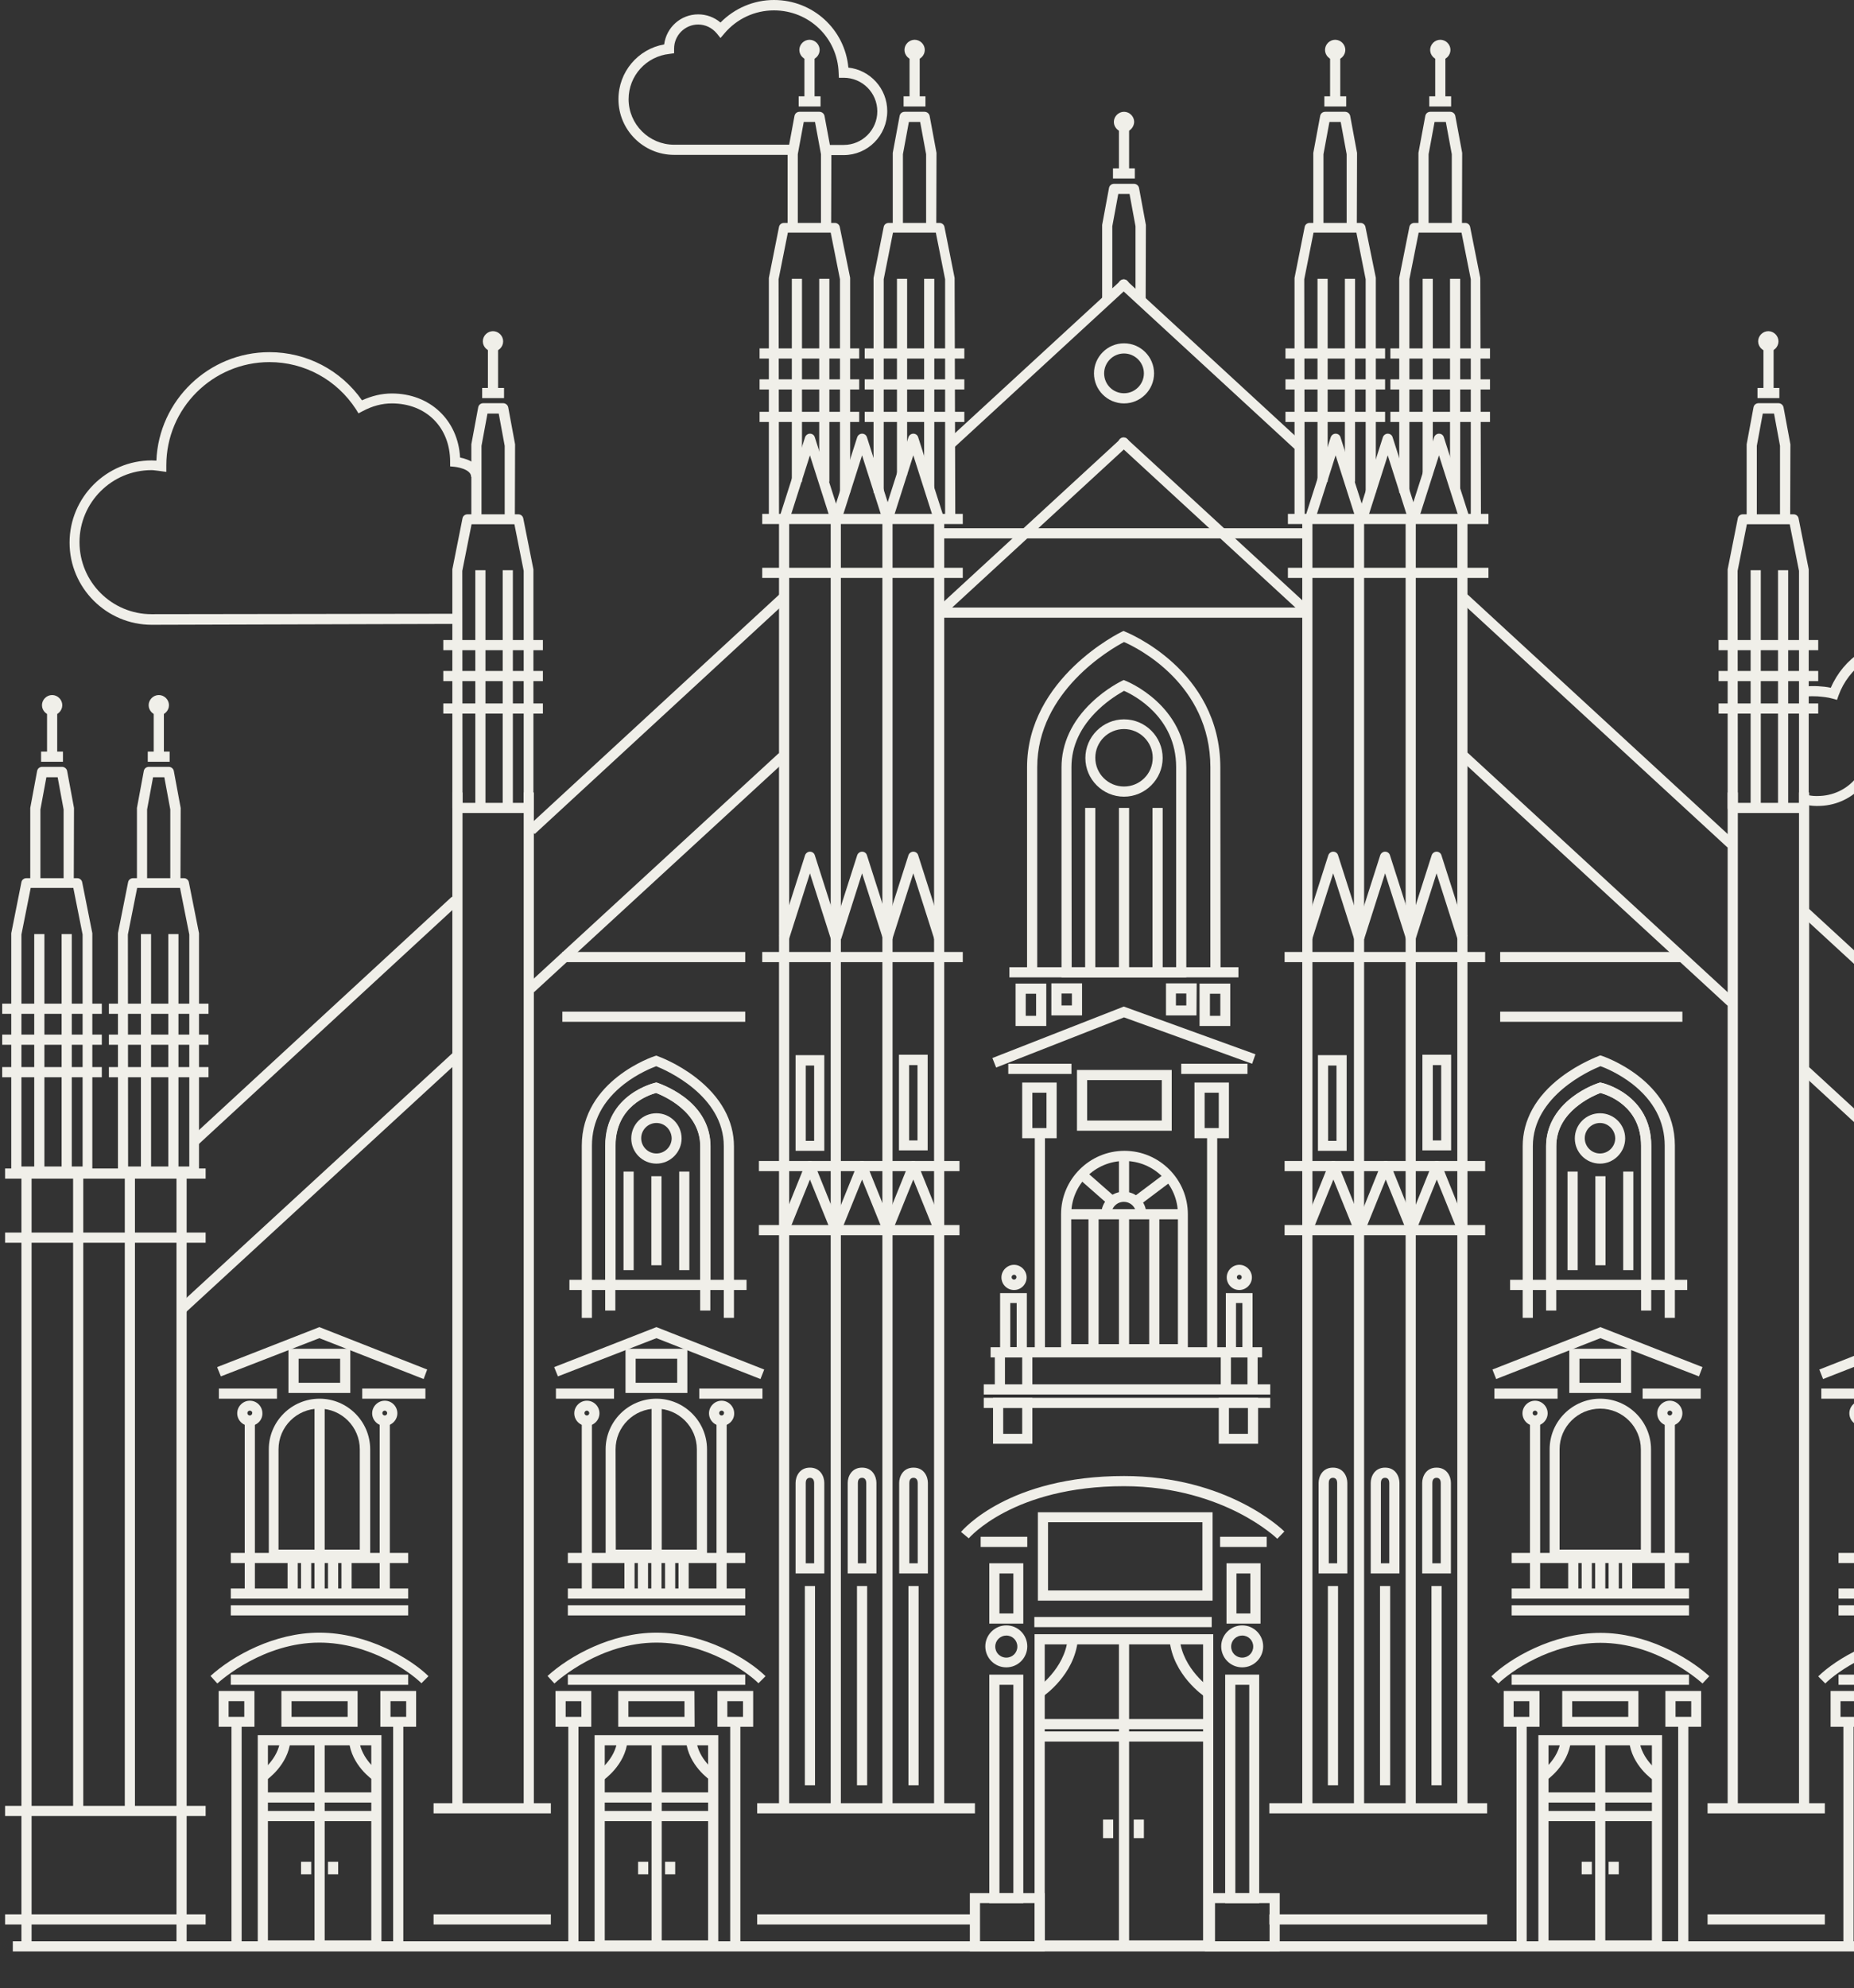 <?xml version="1.0" encoding="utf-8"?>
<!-- Generator: Adobe Illustrator 19.1.0, SVG Export Plug-In . SVG Version: 6.00 Build 0)  -->
<svg version="1.1" id="Layer_1" xmlns="http://www.w3.org/2000/svg" xmlns:xlink="http://www.w3.org/1999/xlink" x="0px" y="0px"
	 viewBox="114 -54 839.4 900" style="enable-background:new 114 -54 839.4 900;" xml:space="preserve">
<rect x="114" y="-54" width="839.4" height="900" fill="#333333" stroke="none"/>
<style type="text/css">
	.st0{fill:#F0EFE9;}
</style>
<g>
	<g>
		<path class="st0" d="M182.7,228.8c-20.5,0-37.2-16.7-37.2-37.2s16.7-37.2,37.2-37.2c0.7,0,1.4,0.1,2.1,0.1
			c1.1-27.3,23.7-49.1,51.2-49.1c16.8,0,32.3,8.1,41.9,21.8c4.4-2,8.9-3.1,13.5-3.1c17.3,0,30,12.1,30.9,29c4.2,0.8,9.6,3.3,9.6,8.7
			h-4.6c0-3.7-7.4-4.5-7.4-4.5l-2.1-0.2V155c0-15.6-10.9-26.4-26.4-26.4c-4.5,0-8.9,1.2-13.2,3.5l-1.9,1l-1.1-1.8
			c-8.7-13.4-23.3-21.4-39.2-21.4c-25.7,0-46.7,20.9-46.7,46.7c0,0.2,0,0.3,0,0.4v2.6l-3.6-0.5c-1.1-0.1-2.1-0.3-3.1-0.3
			c-18,0-32.6,14.6-32.6,32.6s14.6,32.6,32.6,32.6l138.4-0.2v4.6L182.7,228.8z"/>
	</g>
	<g>
		<path class="st0" d="M1006.9,316.1c-8,0-15.6-2.9-21.5-8.2c-10.3,2.5-20.6,0.4-29-5.2c-5.1,5.2-12,8.1-19.3,8.1
			c0,0-3.6,0.2-7.7-1.1l1.4-4.3c3.2,1.1,6.1,0.9,6.1,0.9c6.8,0,13.1-2.9,17.4-8.1l1.4-1.7l1.7,1.3c7.9,6,18,8.1,28,5.4l1.3-0.3
			l0.9,0.9c5.2,5.1,12.1,7.8,19.3,7.8c15.3,0,27.8-12.5,27.8-27.8s-12.5-27.8-27.8-27.8h-0.2c-0.1,0-0.3,0-0.4,0h-1.3l-0.7-1.1
			c-6-9.6-16.2-15.4-27.5-15.4c-13.6,0-25.8,8.6-30.4,21.3l-0.7,2l-2.1-0.6c-2.1-0.6-4.4-0.8-6.7-1c-1.8-0.1-3.5-0.1-5.1,0.1
			l-0.6-4.5c1.9-0.3,3.9-0.3,6-0.2c1.9,0.1,3.8,0.3,5.7,0.7c5.8-13.5,19.2-22.4,33.9-22.4c12.4,0,23.8,6.1,30.7,16.4
			c17.5,0.3,31.7,14.7,31.7,32.3C1039.2,301.6,1024.7,316.1,1006.9,316.1z"/>
	</g>
	<g>
		<path class="st0" d="M496,16.2h-7.4v-4.6h7.4c8.4,0,15.2-6.8,15.2-15.2s-6.8-15.2-15.2-15.2h-2.2l-0.1-2.2
			c-0.5-15.9-13.4-28.3-29.3-28.3c-8.7,0-16.8,3.8-22.4,10.4l-1.8,2.1l-1.7-2.1c-2.1-2.5-5.1-4-8.4-4c-6,0-10.9,4.9-10.9,10.9v2.1
			l-2.1,0.3c-10.5,1.1-18.5,9.9-18.5,20.5c0,11.4,9.3,20.6,20.6,20.6h52.4v4.6h-52.4C405.3,16.1,394,4.8,394-9.1
			c0-12.3,8.8-22.7,20.7-24.8c1-7.7,7.5-13.6,15.4-13.6c3.7,0,7.3,1.3,10.1,3.7c6.4-6.5,15.1-10.2,24.2-10.2
			c17.7,0,32.1,13.3,33.7,30.6c9.9,1.1,17.6,9.5,17.6,19.7C515.7,7.3,506.9,16.2,496,16.2z"/>
	</g>
	<g>
		<g>
			<path class="st0" d="M663.3,828.9h-80.9V685.7h80.9V828.9z M587,824.3h71.7v-134H587V824.3L587,824.3z"/>
		</g>
		<g>
			<rect x="620.6" y="688" class="st0" width="4.6" height="140.1"/>
		</g>
		<g>
			<rect x="584.7" y="724.1" class="st0" width="76.3" height="4.6"/>
		</g>
		<g>
			<rect x="584.7" y="729.7" class="st0" width="76.3" height="4.6"/>
		</g>
		<g>
			<path class="st0" d="M586,714l-2.6-3.8c0.1-0.1,12.6-8.7,14-22.4l4.6,0.5C600.4,704.2,586.6,713.6,586,714z"/>
		</g>
		<g>
			<path class="st0" d="M659.5,714c-0.6-0.4-14.4-9.8-16-25.7l4.6-0.5c1.4,13.8,13.9,22.3,14,22.4L659.5,714z"/>
		</g>
		<g>
			<rect x="613.4" y="769.6" class="st0" width="4.6" height="8.4"/>
		</g>
		<g>
			<rect x="627.3" y="769.6" class="st0" width="4.6" height="8.4"/>
		</g>
		<g>
			<path class="st0" d="M866.5,828.9h-56v-97.5h56V828.9z M815.1,824.3h46.8V736h-46.8V824.3z"/>
		</g>
		<g>
			<rect x="836.2" y="733.7" class="st0" width="4.6" height="92.9"/>
		</g>
		<g>
			<rect x="812.8" y="757.3" class="st0" width="51.4" height="4.6"/>
		</g>
		<g>
			<rect x="812.8" y="765.7" class="st0" width="51.4" height="4.6"/>
		</g>
		<g>
			<path class="st0" d="M814.1,751.9l-2.6-3.8l1.3,1.9l-1.3-1.9c0.1-0.1,8.2-5.7,9.1-14.5l4.6,0.5C824,745,814.5,751.6,814.1,751.9z
				"/>
		</g>
		<g>
			<path class="st0" d="M862.7,751.9c-0.4-0.3-10-6.8-11.1-17.9l4.6-0.5c0.9,8.9,9,14.5,9.1,14.6L862.7,751.9z"/>
		</g>
		<g>
			<rect x="830.1" y="788.7" class="st0" width="4.6" height="5.7"/>
		</g>
		<g>
			<rect x="842.3" y="788.7" class="st0" width="4.6" height="5.7"/>
		</g>
		<g>
			<rect x="558" y="641.6" class="st0" width="21.1" height="4.6"/>
		</g>
		<g>
			<rect x="666.4" y="641.6" class="st0" width="21.1" height="4.6"/>
		</g>
		<g>
			<path class="st0" d="M692.3,642.5c-0.1-0.1-6.2-6-17.8-11.9c-10.7-5.4-28.3-11.9-51.6-11.9c-50.1,0-70.1,23.4-70.3,23.6l-3.5-2.9
				c0.9-1,21.6-25.3,73.8-25.3c46.7,0,71.6,24.1,72.6,25.1L692.3,642.5z"/>
		</g>
		<g>
			<path class="st0" d="M884.8,708c-2.1-1.9-21.1-18.4-46.2-18.4c-22.7,0-41,13.3-46.2,18.4l-3.2-3.2c8-7.9,27.7-19.7,49.4-19.7
				c20.4,0,39.3,10.6,49.3,19.6L884.8,708z"/>
		</g>
		<g>
			<path class="st0" d="M663,670.5h-79.1v-40H663V670.5z M588.5,665.9h69.9V635h-69.9V665.9z"/>
		</g>
		<g>
			<path class="st0" d="M577.3,680.9h-15.4v-27.3h15.4V680.9z M566.5,676.3h6.3v-18.1h-6.3V676.3z"/>
		</g>
		<g>
			<path class="st0" d="M577.3,807.4h-15.4V704h15.4V807.4z M566.5,802.9h6.3v-94.3h-6.3V802.9z"/>
		</g>
		<g>
			<path class="st0" d="M684.1,807.4h-15.4V704h15.4V807.4z M673.3,802.9h6.3v-94.3h-6.3V802.9z"/>
		</g>
		<g>
			<path class="st0" d="M684.7,680.9h-15.4v-27.3h15.4V680.9z M673.8,676.3h6.3v-18.1h-6.3V676.3z"/>
		</g>
		<g>
			<rect x="582.3" y="677.9" class="st0" width="80.3" height="4.6"/>
		</g>
		<g>
			<path class="st0" d="M569.6,700.7c-5.3,0-9.5-4.3-9.5-9.5s4.3-9.5,9.5-9.5c5.3,0,9.5,4.3,9.5,9.5S574.9,700.7,569.6,700.7z
				 M569.6,686.3c-2.7,0-5,2.2-5,5s2.2,5,5,5s5-2.2,5-5S572.4,686.3,569.6,686.3z"/>
		</g>
		<g>
			<path class="st0" d="M676.4,700.7c-5.3,0-9.5-4.3-9.5-9.5s4.3-9.5,9.5-9.5c5.3,0,9.5,4.3,9.5,9.5S681.7,700.7,676.4,700.7z
				 M676.4,686.3c-2.7,0-5,2.2-5,5s2.2,5,5,5s5-2.2,5-5S679.2,686.3,676.4,686.3z"/>
		</g>
		<g>
			<path class="st0" d="M651.8,558.9h-57.4v-63.3c0-15.8,12.9-28.7,28.7-28.7c15.8,0,28.7,12.9,28.7,28.7L651.8,558.9L651.8,558.9z
				 M599,554.4h48.3v-58.8c0-13.3-10.8-24.1-24.2-24.1c-13.3,0-24.1,10.8-24.1,24.1L599,554.4L599,554.4z"/>
		</g>
		<g>
			<path class="st0" d="M861.5,652h-45.9v-50c0-12.6,10.3-22.9,22.9-22.9c12.7,0,23,10.3,23,22.9V652z M820.2,647.4h36.7V602
				c0-10.1-8.2-18.4-18.4-18.4c-10.1,0-18.4,8.2-18.4,18.4v45.4H820.2z"/>
		</g>
		<g>
			<rect x="562.5" y="555.8" class="st0" width="122.9" height="4.6"/>
		</g>
		<g>
			<rect x="559.4" y="572.6" class="st0" width="129.7" height="4.6"/>
		</g>
		<g>
			<rect x="559.4" y="578.7" class="st0" width="129.7" height="4.6"/>
		</g>
		<g>
			<rect x="564.4" y="558.1" class="st0" width="4.6" height="16.8"/>
		</g>
		<g>
			<rect x="576.8" y="558.1" class="st0" width="4.6" height="16.8"/>
		</g>
		<g>
			<rect x="666.7" y="558.1" class="st0" width="4.6" height="16.8"/>
		</g>
		<g>
			<rect x="678.8" y="558.1" class="st0" width="4.6" height="16.8"/>
		</g>
		<g>
			<path class="st0" d="M573.1,529.9c-3.2,0-5.7-2.6-5.7-5.7s2.6-5.7,5.7-5.7s5.7,2.6,5.7,5.7S576.3,529.9,573.1,529.9z M573.1,523
				c-0.6,0-1.1,0.5-1.1,1.1s0.5,1.1,1.1,1.1s1.1-0.5,1.1-1.1S573.8,523,573.1,523z"/>
		</g>
		<g>
			<path class="st0" d="M675.1,529.9c-3.2,0-5.7-2.6-5.7-5.7s2.6-5.7,5.7-5.7s5.7,2.6,5.7,5.7S678.2,529.9,675.1,529.9z M675.1,523
				c-0.6,0-1.1,0.5-1.1,1.1s0.5,1.1,1.1,1.1s1.1-0.5,1.1-1.1S675.7,523,675.1,523z"/>
		</g>
		<g>
			<path class="st0" d="M578.9,560.4h-12.1v-29.1h12.1V560.4z M571.4,555.8h2.9v-20h-2.9V555.8z"/>
		</g>
		<g>
			<path class="st0" d="M681.1,560.4H669v-29.1h12.1V560.4z M673.6,555.8h2.9v-20h-2.9V555.8z"/>
		</g>
		<g>
			<path class="st0" d="M581.4,599.5h-17.8v-20.8h17.8V599.5z M568.2,595h8.6v-11.7h-8.6V595z"/>
		</g>
		<g>
			<path class="st0" d="M683.6,599.5h-17.8v-20.8h17.8V599.5z M670.4,595h8.6v-11.7h-8.6V595z"/>
		</g>
		<g>
			<rect x="570.5" y="427.5" class="st0" width="28.6" height="4.6"/>
		</g>
		<g>
			<rect x="648.8" y="427.5" class="st0" width="30" height="4.6"/>
		</g>
		<g>
			<polygon class="st0" points="565,429.2 563.3,424.9 622.8,401.6 682.4,423.2 680.9,427.5 622.9,406.5 			"/>
		</g>
		<g>
			<rect x="790.6" y="574.5" class="st0" width="28.6" height="4.6"/>
		</g>
		<g>
			<rect x="857.7" y="574.5" class="st0" width="26.3" height="4.6"/>
		</g>
		<g>
			<polygon class="st0" points="791.4,570.2 789.7,565.9 838.6,546.7 884.8,564.8 883.2,569 838.6,551.7 			"/>
		</g>
		<g>
			<rect x="571" y="383.8" class="st0" width="103.7" height="4.6"/>
		</g>
		<g>
			<path class="st0" d="M587.7,410.4h-13.9v-19.2h13.9V410.4z M578.4,405.8h4.7v-10h-4.7V405.8z"/>
		</g>
		<g>
			<path class="st0" d="M671,410.4h-13.9v-19.2H671V410.4z M661.8,405.8h4.7v-10h-4.7V405.8z"/>
		</g>
		<g>
			<path class="st0" d="M655.7,405.6h-13.8v-14.5h13.9L655.7,405.6L655.7,405.6z M646.4,401.1h4.7v-5.4h-4.7V401.1z"/>
		</g>
		<g>
			<path class="st0" d="M603.9,405.6H590v-14.5h13.9V405.6z M594.6,401.1h4.7v-5.4h-4.7V401.1z"/>
		</g>
		<g>
			<path class="st0" d="M644.5,457.8h-42.9v-27.5h42.9V457.8z M606.2,453.2H640v-18.3h-33.8V453.2z"/>
		</g>
		<g>
			<path class="st0" d="M592.4,461.2h-15.6V436h15.6V461.2z M581.4,456.6h6.4v-16h-6.4V456.6z"/>
		</g>
		<g>
			<path class="st0" d="M670.4,461.2h-15.6V436h15.6V461.2z M659.4,456.6h6.4v-16h-6.4V456.6z"/>
		</g>
		<g>
			<rect x="582.5" y="458.9" class="st0" width="4.6" height="99.2"/>
		</g>
		<g>
			<rect x="660.5" y="458.9" class="st0" width="4.6" height="99.2"/>
		</g>
		<g>
			<rect x="459.1" y="376.9" class="st0" width="90.8" height="4.6"/>
		</g>
		<g>
			<rect x="695.6" y="376.9" class="st0" width="90.8" height="4.6"/>
		</g>
		<g>
			<rect x="459.1" y="203" class="st0" width="90.8" height="4.6"/>
		</g>
		<g>
			<rect x="697.1" y="203" class="st0" width="90.8" height="4.6"/>
		</g>
		<g>
			<rect x="459.1" y="178.6" class="st0" width="90.8" height="4.6"/>
		</g>
		<g>
			<rect x="457.6" y="471.5" class="st0" width="90.8" height="4.6"/>
		</g>
		<g>
			<rect x="695.6" y="471.5" class="st0" width="90.8" height="4.6"/>
		</g>
		<g>
			<rect x="457.6" y="500.5" class="st0" width="90.8" height="4.6"/>
		</g>
		<g>
			<rect x="116.3" y="474.9" class="st0" width="90.8" height="4.6"/>
		</g>
		<g>
			<rect x="116.3" y="503.9" class="st0" width="90.8" height="4.6"/>
		</g>
		<g>
			<rect x="116.3" y="763.4" class="st0" width="90.8" height="4.6"/>
		</g>
		<g>
			<rect x="116.3" y="812.5" class="st0" width="90.8" height="4.6"/>
		</g>
		<g>
			<rect x="695.6" y="500.5" class="st0" width="90.8" height="4.6"/>
		</g>
		<g>
			<rect x="798.4" y="665" class="st0" width="80.3" height="4.6"/>
		</g>
		<g>
			<rect x="798.4" y="704" class="st0" width="80.3" height="4.6"/>
		</g>
		<g>
			<rect x="798.4" y="672.6" class="st0" width="80.3" height="4.6"/>
		</g>
		<g>
			<rect x="798.4" y="648.9" class="st0" width="80.3" height="4.6"/>
		</g>
		<g>
			<rect x="824" y="651.2" class="st0" width="4.6" height="16.1"/>
		</g>
		<g>
			<rect x="830.1" y="651.2" class="st0" width="4.6" height="16.1"/>
		</g>
		<g>
			<rect x="836.2" y="651.2" class="st0" width="4.6" height="16.1"/>
		</g>
		<g>
			<rect x="842.3" y="651.2" class="st0" width="4.6" height="16.1"/>
		</g>
		<g>
			<rect x="848.4" y="651.2" class="st0" width="4.6" height="16.1"/>
		</g>
		<g>
			<path class="st0" d="M809,591.4c-3.2,0-5.7-2.6-5.7-5.7s2.6-5.7,5.7-5.7s5.7,2.6,5.7,5.7C814.7,588.8,812.1,591.4,809,591.4z
				 M809,584.5c-0.6,0-1.1,0.5-1.1,1.1s0.5,1.1,1.1,1.1s1.1-0.5,1.1-1.1C810.1,585.1,809.6,584.5,809,584.5z"/>
		</g>
		<g>
			<path class="st0" d="M870,591.4c-3.2,0-5.7-2.6-5.7-5.7s2.6-5.7,5.7-5.7s5.7,2.6,5.7,5.7C875.7,588.8,873.2,591.4,870,591.4z
				 M870,584.5c-0.6,0-1.1,0.5-1.1,1.1s0.5,1.1,1.1,1.1s1.1-0.5,1.1-1.1C871.2,585.1,870.7,584.5,870,584.5z"/>
		</g>
		<g>
			<rect x="806.7" y="589.1" class="st0" width="4.6" height="77.3"/>
		</g>
		<g>
			<rect x="867.7" y="589.1" class="st0" width="4.6" height="77.3"/>
		</g>
		<g>
			<path class="st0" d="M852.5,576.5h-28v-20h28V576.5z M829.1,571.9h18.8V561h-18.8V571.9z"/>
		</g>
		<g>
			<path class="st0" d="M811,727.6h-16.2v-16.2H811V727.6z M799.3,723.1h7.1V716h-7.1V723.1z"/>
		</g>
		<g>
			<path class="st0" d="M884.2,727.6H868v-16.2h16.2V727.6z M872.6,723.1h7.1V716h-7.1V723.1z"/>
		</g>
		<g>
			<path class="st0" d="M855.8,727.6h-34.5v-16.2h34.5V727.6z M825.8,723.1h25.4V716h-25.4V723.1z"/>
		</g>
		<g>
			<rect x="800.6" y="725.4" class="st0" width="4.6" height="102.8"/>
		</g>
		<g>
			<rect x="873.8" y="725.4" class="st0" width="4.6" height="102.8"/>
		</g>
		<g>
			<path class="st0" d="M1014.5,828.9h-56v-97.5h56V828.9z M963.1,824.3h46.8V736h-46.8V824.3z"/>
		</g>
		<g>
			<rect x="984.2" y="733.7" class="st0" width="4.6" height="92.9"/>
		</g>
		<g>
			<rect x="960.8" y="757.3" class="st0" width="51.4" height="4.6"/>
		</g>
		<g>
			<rect x="960.8" y="765.7" class="st0" width="51.4" height="4.6"/>
		</g>
		<g>
			<path class="st0" d="M962,751.9l-2.6-3.8l1.3,1.9l-1.3-1.9c0.1-0.1,8.2-5.7,9.1-14.5l4.6,0.5C972,745,962.5,751.6,962,751.9z"/>
		</g>
		<g>
			<path class="st0" d="M1010.7,751.9c-0.4-0.3-10-6.8-11.1-17.9l4.6-0.5c0.9,8.9,9,14.5,9.1,14.6L1010.7,751.9z"/>
		</g>
		<g>
			<rect x="978.1" y="788.7" class="st0" width="4.6" height="5.7"/>
		</g>
		<g>
			<rect x="990.2" y="788.7" class="st0" width="4.6" height="5.7"/>
		</g>
		<g>
			<path class="st0" d="M1032.8,708c-2.1-1.9-21.1-18.4-46.2-18.4c-22.7,0-41.1,13.3-46.2,18.4l-3.2-3.2c8-7.9,27.7-19.7,49.4-19.7
				c20.4,0,39.3,10.6,49.3,19.6L1032.8,708z"/>
		</g>
		<g>
			<path class="st0" d="M1009.5,652h-45.9v-50c0-12.6,10.3-22.9,22.9-22.9c12.7,0,23,10.3,23,22.9V652z M968.2,647.4h36.7V602
				c0-10.1-8.2-18.4-18.4-18.4c-10.1,0-18.4,8.2-18.4,18.4v45.4H968.2z"/>
		</g>
		<g>
			<rect x="938.6" y="574.5" class="st0" width="28.6" height="4.6"/>
		</g>
		<g>
			<rect x="1005.7" y="574.5" class="st0" width="26.3" height="4.6"/>
		</g>
		<g>
			<polygon class="st0" points="939.4,570.2 937.7,565.9 986.5,546.7 1032.8,564.8 1031.2,569 986.6,551.7 			"/>
		</g>
		<g>
			<rect x="946.4" y="665" class="st0" width="80.3" height="4.6"/>
		</g>
		<g>
			<rect x="946.4" y="704" class="st0" width="80.3" height="4.6"/>
		</g>
		<g>
			<rect x="946.4" y="672.6" class="st0" width="80.3" height="4.6"/>
		</g>
		<g>
			<rect x="946.4" y="648.9" class="st0" width="80.3" height="4.6"/>
		</g>
		<g>
			<rect x="972" y="651.2" class="st0" width="4.6" height="16.1"/>
		</g>
		<g>
			<rect x="978.1" y="651.2" class="st0" width="4.6" height="16.1"/>
		</g>
		<g>
			<rect x="984.2" y="651.2" class="st0" width="4.6" height="16.1"/>
		</g>
		<g>
			<rect x="990.3" y="651.2" class="st0" width="4.6" height="16.1"/>
		</g>
		<g>
			<rect x="996.4" y="651.2" class="st0" width="4.6" height="16.1"/>
		</g>
		<g>
			<path class="st0" d="M957,591.4c-3.2,0-5.7-2.6-5.7-5.7s2.6-5.7,5.7-5.7s5.7,2.6,5.7,5.7C962.7,588.8,960.1,591.4,957,591.4z
				 M957,584.5c-0.6,0-1.1,0.5-1.1,1.1s0.5,1.1,1.1,1.1s1.1-0.5,1.1-1.1C958.1,585.1,957.6,584.5,957,584.5z"/>
		</g>
		<g>
			<path class="st0" d="M1018,591.4c-3.2,0-5.7-2.6-5.7-5.7s2.6-5.7,5.7-5.7s5.7,2.6,5.7,5.7C1023.7,588.8,1021.2,591.4,1018,591.4z
				 M1018,584.5c-0.6,0-1.1,0.5-1.1,1.1s0.5,1.1,1.1,1.1s1.1-0.5,1.1-1.1C1019.2,585.1,1018.6,584.5,1018,584.5z"/>
		</g>
		<g>
			<rect x="954.7" y="589.1" class="st0" width="4.6" height="77.3"/>
		</g>
		<g>
			<rect x="1015.7" y="589.1" class="st0" width="4.6" height="77.3"/>
		</g>
		<g>
			<path class="st0" d="M1000.5,576.5h-28v-20h28V576.5z M977.1,571.9h18.8V561h-18.8V571.9z"/>
		</g>
		<g>
			<path class="st0" d="M959,727.6h-16.2v-16.2H959V727.6z M947.3,723.1h7.1V716h-7.1V723.1z"/>
		</g>
		<g>
			<path class="st0" d="M1032.2,727.6H1016v-16.2h16.2V727.6z M1020.6,723.1h7.1V716h-7.1V723.1z"/>
		</g>
		<g>
			<path class="st0" d="M1003.8,727.6h-34.5v-16.2h34.5V727.6z M973.8,723.1h25.4V716h-25.4V723.1z"/>
		</g>
		<g>
			<rect x="948.6" y="725.4" class="st0" width="4.6" height="102.8"/>
		</g>
		<g>
			<rect x="1021.8" y="725.4" class="st0" width="4.6" height="102.8"/>
		</g>
		<g>
			<path class="st0" d="M861.6,527.6H857v-63c0-18-15.1-23-18.4-23.9c-3.3,1.3-20,8.3-20,24.1v60.7H814v-60.7
				c0-8.6,4.2-16.4,12-22.3c5.8-4.4,11.5-6.2,11.8-6.3l0.6-0.2l0.6,0.1c0.2,0,22.6,5,22.6,28.5V527.6L861.6,527.6z"/>
		</g>
		<g>
			<path class="st0" d="M861.6,539.2H857v-74.6c0-18-15.1-23-18.4-23.9c-1.5,0.6-5.8,2.3-9.9,5.5c-6.7,5.1-10.1,11.3-10.1,18.6v74.4
				H814v-74.4c0-8.6,4.2-16.4,12-22.3c5.8-4.4,11.5-6.2,11.8-6.3l0.6-0.2l0.6,0.1c0.2,0,22.6,5,22.6,28.5V539.2L861.6,539.2z"/>
		</g>
		<g>
			<path class="st0" d="M872.3,542.5h-4.6v-77.9c0-11-5-20.4-14.7-28c-6.1-4.7-12.3-7.3-14.4-8c-4.7,1.9-30.6,13.4-30.6,36.2v77.7
				h-4.6v-77.7c0-11.8,6-22.6,17.3-31.2c8.4-6.4,16.7-9.4,17.1-9.6l0.7-0.3l0.7,0.2c0.3,0.1,33.1,10.9,33.1,40.6V542.5z"/>
		</g>
		<g>
			<rect x="797.7" y="525.3" class="st0" width="80.2" height="4.6"/>
		</g>
		<g>
			<rect x="823.7" y="476.3" class="st0" width="4.6" height="44.6"/>
		</g>
		<g>
			<rect x="848.9" y="476.3" class="st0" width="4.6" height="44.6"/>
		</g>
		<g>
			<rect x="836.3" y="478.4" class="st0" width="4.6" height="40.3"/>
		</g>
		<g>
			<path class="st0" d="M439.2,828.9h-56v-97.5h56V828.9z M387.8,824.3h46.8V736h-46.8V824.3z"/>
		</g>
		<g>
			<rect x="409" y="733.7" class="st0" width="4.6" height="92.9"/>
		</g>
		<g>
			<rect x="385.6" y="757.3" class="st0" width="51.4" height="4.6"/>
		</g>
		<g>
			<rect x="385.6" y="765.7" class="st0" width="51.4" height="4.6"/>
		</g>
		<g>
			<path class="st0" d="M435.7,751.9c-0.4-0.3-10-6.8-11.1-17.9l4.6-0.5c0.9,8.9,9,14.5,9.1,14.5L435.7,751.9z"/>
		</g>
		<g>
			<path class="st0" d="M387,751.9l-2.6-3.8l1.3,1.9l-1.3-1.9c0.1-0.1,8.2-5.7,9.1-14.5l4.6,0.5C397,745,387.4,751.6,387,751.9z"/>
		</g>
		<g>
			<rect x="415.1" y="788.7" class="st0" width="4.6" height="5.7"/>
		</g>
		<g>
			<rect x="402.9" y="788.7" class="st0" width="4.6" height="5.7"/>
		</g>
		<g>
			<path class="st0" d="M365,708l-3.1-3.4c10-9.1,28.9-19.6,49.3-19.6c21.7,0,41.4,11.8,49.4,19.7l-3.2,3.2
				c-5.1-5.1-23.5-18.4-46.2-18.4C386,689.5,367.1,706.1,365,708z"/>
		</g>
		<g>
			<path class="st0" d="M434.1,652h-45.9v-50c0-12.6,10.3-22.9,23-22.9c12.6,0,22.9,10.3,22.9,22.9V652z M392.8,647.4h36.7V602
				c0-10.1-8.2-18.4-18.4-18.4c-10.1,0-18.4,8.2-18.4,18.4L392.8,647.4L392.8,647.4z"/>
		</g>
		<g>
			<rect x="430.6" y="574.5" class="st0" width="28.6" height="4.6"/>
		</g>
		<g>
			<rect x="365.7" y="574.5" class="st0" width="26.3" height="4.6"/>
		</g>
		<g>
			<polygon class="st0" points="458.3,570.2 411.2,551.7 366.6,569 364.9,564.8 411.2,546.7 460,565.9 			"/>
		</g>
		<g>
			<rect x="371.1" y="665" class="st0" width="80.3" height="4.6"/>
		</g>
		<g>
			<rect x="371.1" y="704" class="st0" width="80.3" height="4.6"/>
		</g>
		<g>
			<rect x="371.1" y="672.6" class="st0" width="80.3" height="4.6"/>
		</g>
		<g>
			<rect x="371.1" y="648.9" class="st0" width="80.3" height="4.6"/>
		</g>
		<g>
			<rect x="421.2" y="651.2" class="st0" width="4.6" height="16.1"/>
		</g>
		<g>
			<rect x="415.1" y="651.2" class="st0" width="4.6" height="16.1"/>
		</g>
		<g>
			<rect x="408.9" y="651.2" class="st0" width="4.6" height="16.1"/>
		</g>
		<g>
			<rect x="402.8" y="651.2" class="st0" width="4.6" height="16.1"/>
		</g>
		<g>
			<rect x="396.7" y="651.2" class="st0" width="4.6" height="16.1"/>
		</g>
		<g>
			<path class="st0" d="M440.7,591.4c-3.2,0-5.7-2.6-5.7-5.7s2.6-5.7,5.7-5.7s5.7,2.6,5.7,5.7C446.5,588.8,443.9,591.4,440.7,591.4z
				 M440.7,584.5c-0.6,0-1.1,0.5-1.1,1.1s0.5,1.1,1.1,1.1s1.1-0.5,1.1-1.1C441.9,585.1,441.4,584.5,440.7,584.5z"/>
		</g>
		<g>
			<path class="st0" d="M379.7,591.4c-3.2,0-5.7-2.6-5.7-5.7s2.6-5.7,5.7-5.7c3.2,0,5.7,2.6,5.7,5.7
				C385.4,588.8,382.9,591.4,379.7,591.4z M379.7,584.5c-0.6,0-1.1,0.5-1.1,1.1s0.5,1.1,1.1,1.1s1.1-0.5,1.1-1.1
				C380.8,585.1,380.3,584.5,379.7,584.5z"/>
		</g>
		<g>
			<rect x="438.4" y="589.1" class="st0" width="4.6" height="77.3"/>
		</g>
		<g>
			<rect x="377.4" y="589.1" class="st0" width="4.6" height="77.3"/>
		</g>
		<g>
			<path class="st0" d="M425.2,576.5h-28v-20h28V576.5z M401.8,571.9h18.8V561h-18.8V571.9z"/>
		</g>
		<g>
			<path class="st0" d="M455,727.6h-16.2v-16.2H455V727.6z M443.3,723.1h7.1V716h-7.1V723.1z"/>
		</g>
		<g>
			<path class="st0" d="M381.7,727.6h-16.2v-16.2h16.2V727.6z M370.1,723.1h7.1V716h-7.1V723.1z"/>
		</g>
		<g>
			<path class="st0" d="M428.5,727.6h-34.6v-16.2h34.5L428.5,727.6L428.5,727.6z M398.5,723.1h25.4V716h-25.4V723.1z"/>
		</g>
		<g>
			<rect x="444.6" y="725.4" class="st0" width="4.6" height="102.8"/>
		</g>
		<g>
			<rect x="371.3" y="725.4" class="st0" width="4.6" height="102.8"/>
		</g>
		<g>
			<path class="st0" d="M286.7,828.9h-56v-97.5h56V828.9z M235.3,824.3h46.8V736h-46.8V824.3z"/>
		</g>
		<g>
			<rect x="256.4" y="733.7" class="st0" width="4.6" height="92.9"/>
		</g>
		<g>
			<rect x="409" y="582.7" class="st0" width="4.6" height="67.7"/>
		</g>
		<g>
			<rect x="256.4" y="582.7" class="st0" width="4.6" height="67.7"/>
		</g>
		<g>
			<rect x="233" y="757.3" class="st0" width="51.4" height="4.6"/>
		</g>
		<g>
			<rect x="233" y="765.7" class="st0" width="51.4" height="4.6"/>
		</g>
		<g>
			<path class="st0" d="M283.1,751.9c-0.4-0.3-10-6.8-11.1-17.9l4.6-0.5c0.9,8.9,9,14.5,9.1,14.5L283.1,751.9z"/>
		</g>
		<g>
			<path class="st0" d="M234.4,751.9l-2.6-3.8l1.3,1.9l-1.3-1.9c0.1-0.1,8.2-5.7,9.1-14.6l4.6,0.5
				C244.4,745,234.8,751.6,234.4,751.9z"/>
		</g>
		<g>
			<rect x="262.5" y="788.7" class="st0" width="4.6" height="5.7"/>
		</g>
		<g>
			<rect x="250.3" y="788.7" class="st0" width="4.6" height="5.7"/>
		</g>
		<g>
			<path class="st0" d="M212.4,708l-3.1-3.4c10-9.1,28.9-19.6,49.3-19.6c21.7,0,41.4,11.8,49.4,19.7l-3.2,3.2
				c-5.1-5.1-23.5-18.4-46.2-18.4C233.5,689.5,214.5,706.1,212.4,708z"/>
		</g>
		<g>
			<path class="st0" d="M281.6,652h-45.9v-50c0-12.6,10.3-22.9,23-22.9c12.6,0,22.9,10.3,22.9,22.9V652z M240.2,647.4h36.7V602
				c0-10.1-8.2-18.4-18.4-18.4c-10.1,0-18.4,8.2-18.4,18.4v45.4H240.2z"/>
		</g>
		<g>
			<rect x="278" y="574.5" class="st0" width="28.6" height="4.6"/>
		</g>
		<g>
			<rect x="213.1" y="574.5" class="st0" width="26.3" height="4.6"/>
		</g>
		<g>
			<polygon class="st0" points="305.8,570.2 258.6,551.7 214,569 212.3,564.8 258.6,546.7 307.4,565.9 			"/>
		</g>
		<g>
			<rect x="218.5" y="665" class="st0" width="80.3" height="4.6"/>
		</g>
		<g>
			<rect x="218.5" y="704" class="st0" width="80.3" height="4.6"/>
		</g>
		<g>
			<rect x="218.5" y="672.6" class="st0" width="80.3" height="4.6"/>
		</g>
		<g>
			<rect x="218.5" y="648.9" class="st0" width="80.3" height="4.6"/>
		</g>
		<g>
			<rect x="268.6" y="651.2" class="st0" width="4.6" height="16.1"/>
		</g>
		<g>
			<rect x="262.5" y="651.2" class="st0" width="4.6" height="16.1"/>
		</g>
		<g>
			<rect x="256.4" y="651.2" class="st0" width="4.6" height="16.1"/>
		</g>
		<g>
			<rect x="250.3" y="651.2" class="st0" width="4.6" height="16.1"/>
		</g>
		<g>
			<rect x="244.2" y="651.2" class="st0" width="4.6" height="16.1"/>
		</g>
		<g>
			<path class="st0" d="M288.2,591.4c-3.2,0-5.7-2.6-5.7-5.7s2.6-5.7,5.7-5.7c3.2,0,5.7,2.6,5.7,5.7
				C293.9,588.8,291.3,591.4,288.2,591.4z M288.2,584.5c-0.6,0-1.1,0.5-1.1,1.1s0.5,1.1,1.1,1.1s1.1-0.5,1.1-1.1
				C289.3,585.1,288.8,584.5,288.2,584.5z"/>
		</g>
		<g>
			<path class="st0" d="M227.1,591.4c-3.2,0-5.7-2.6-5.7-5.7s2.6-5.7,5.7-5.7c3.2,0,5.7,2.6,5.7,5.7
				C232.9,588.8,230.3,591.4,227.1,591.4z M227.1,584.5c-0.6,0-1.1,0.5-1.1,1.1s0.5,1.1,1.1,1.1s1.1-0.5,1.1-1.1
				C228.3,585.1,227.8,584.5,227.1,584.5z"/>
		</g>
		<g>
			<rect x="285.9" y="589.1" class="st0" width="4.6" height="77.3"/>
		</g>
		<g>
			<rect x="224.8" y="589.1" class="st0" width="4.6" height="77.3"/>
		</g>
		<g>
			<path class="st0" d="M272.6,576.5h-28v-20h28V576.5z M249.2,571.9H268V561h-18.8V571.9z"/>
		</g>
		<g>
			<path class="st0" d="M302.4,727.6h-16.2v-16.2h16.2V727.6z M290.8,723.1h7.1V716h-7.1V723.1z"/>
		</g>
		<g>
			<path class="st0" d="M229.2,727.6H213v-16.2h16.2V727.6z M217.5,723.1h7.1V716h-7.1V723.1z"/>
		</g>
		<g>
			<path class="st0" d="M275.9,727.6h-34.5v-16.2h34.5V727.6z M246,723.1h25.4V716H246V723.1z"/>
		</g>
		<g>
			<rect x="292" y="725.3" class="st0" width="4.6" height="102.8"/>
		</g>
		<g>
			<rect x="218.8" y="725.3" class="st0" width="4.6" height="102.8"/>
		</g>
		<g>
			<path class="st0" d="M392.7,527.6h-4.6v-63c0-23.5,22.4-28.4,22.6-28.5l0.6-0.1l0.6,0.2c0.2,0.1,6,2,11.8,6.3
				c7.9,5.9,12,13.6,12,22.3v60.7h-4.6v-60.7c0-15.7-16.7-22.8-20-24.1c-3.3,0.9-18.4,5.9-18.4,23.9L392.7,527.6L392.7,527.6z"/>
		</g>
		<g>
			<path class="st0" d="M435.6,539.2H431v-74.4c0-15.8-16.7-22.8-20-24.1c-3.3,0.9-18.4,5.9-18.4,23.9v74.6H388v-74.6
				c0-23.5,22.4-28.4,22.6-28.5l0.6-0.1l0.6,0.2c0.2,0.1,6,2,11.8,6.3c7.9,5.9,12,13.6,12,22.3L435.6,539.2L435.6,539.2z"/>
		</g>
		<g>
			<path class="st0" d="M446.3,542.5h-4.6v-77.7c0-22.9-25.9-34.3-30.6-36.2c-2.1,0.8-8.3,3.3-14.4,8c-9.8,7.6-14.7,17-14.7,28v77.9
				h-4.6v-77.9c0-29.7,32.7-40.5,33.1-40.6l0.7-0.2l0.7,0.3c0.3,0.1,8.7,3.1,17.1,9.6c11.3,8.7,17.3,19.5,17.3,31.2V542.5
				L446.3,542.5z"/>
		</g>
		<g>
			<rect x="371.8" y="525.3" class="st0" width="80.2" height="4.6"/>
		</g>
		<g>
			<path class="st0" d="M411.2,472.7c-6.3,0-11.4-5.1-11.4-11.4s5.1-11.4,11.4-11.4s11.4,5.1,11.4,11.4
				C422.6,467.5,417.5,472.7,411.2,472.7z M411.2,454.3c-3.8,0-6.9,3.1-6.9,6.9s3.1,6.9,6.9,6.9s6.9-3.1,6.9-6.9
				C418,457.4,415,454.3,411.2,454.3z"/>
		</g>
		<g>
			<path class="st0" d="M838.4,472.7c-6.3,0-11.4-5.1-11.4-11.4s5.1-11.4,11.4-11.4s11.4,5.1,11.4,11.4
				C849.8,467.5,844.7,472.7,838.4,472.7z M838.4,454.3c-3.8,0-6.9,3.1-6.9,6.9s3.1,6.9,6.9,6.9s6.9-3.1,6.9-6.9
				C845.2,457.4,842.1,454.3,838.4,454.3z"/>
		</g>
		<g>
			<rect x="421.5" y="476.3" class="st0" width="4.6" height="44.6"/>
		</g>
		<g>
			<rect x="396.3" y="476.3" class="st0" width="4.6" height="44.6"/>
		</g>
		<g>
			<rect x="408.9" y="478.4" class="st0" width="4.6" height="40.3"/>
		</g>
		<g>
			<path class="st0" d="M651.1,388.4h-56.5v-95.1c0-10.7,4.7-20.9,13.7-29.4c6.7-6.4,13.3-9.5,13.6-9.7l0.9-0.4l0.9,0.4
				c0.3,0.1,27.4,10.9,27.4,39.2V388.4L651.1,388.4z M599.2,383.8h47.3v-90.6c0-22.6-19-32.5-23.6-34.5c-1.9,1.1-6.8,3.9-11.6,8.5
				c-8.1,7.7-12.2,16.5-12.2,26L599.2,383.8L599.2,383.8z"/>
		</g>
		<g>
			<path class="st0" d="M666.6,385.3H662v-92c0-37.7-33.1-54.1-39.1-56.7c-5.9,3.1-39.3,22.3-39.3,56.7v92H579v-92
				c0-40.5,42.4-61.1,42.8-61.3l0.9-0.4l0.9,0.4c0.4,0.2,42.9,17,42.9,61.4L666.6,385.3L666.6,385.3z"/>
		</g>
		<g>
			<rect x="466.7" y="180.9" class="st0" width="4.6" height="583.6"/>
		</g>
		<g>
			<rect x="490.1" y="180.9" class="st0" width="4.6" height="583.6"/>
		</g>
		<g>
			<rect x="513.5" y="180.9" class="st0" width="4.6" height="583.6"/>
		</g>
		<g>
			<rect x="536.9" y="180.9" class="st0" width="4.6" height="583.6"/>
		</g>
		<g>
			<rect x="123.7" y="476.3" class="st0" width="4.6" height="349.1"/>
		</g>
		<g>
			<rect x="147.1" y="476.3" class="st0" width="4.6" height="289.3"/>
		</g>
		<g>
			<rect x="170.5" y="476.3" class="st0" width="4.6" height="289.3"/>
		</g>
		<g>
			<rect x="193.9" y="476.3" class="st0" width="4.6" height="349.1"/>
		</g>
		<g>
			<rect x="703.6" y="180.9" class="st0" width="4.6" height="583.6"/>
		</g>
		<g>
			<rect x="727" y="180.9" class="st0" width="4.6" height="583.6"/>
		</g>
		<g>
			<rect x="750.4" y="180.9" class="st0" width="4.6" height="583.6"/>
		</g>
		<g>
			<rect x="773.8" y="180.9" class="st0" width="4.6" height="583.6"/>
		</g>
		<g>
			<rect x="456.8" y="762.2" class="st0" width="98.6" height="4.6"/>
		</g>
		<g>
			<rect x="456.8" y="812.5" class="st0" width="98.6" height="4.6"/>
		</g>
		<g>
			<rect x="688.7" y="762.2" class="st0" width="98.6" height="4.6"/>
		</g>
		<g>
			<rect x="688.7" y="812.5" class="st0" width="98.6" height="4.6"/>
		</g>
		<g>
			<rect x="887.1" y="762.2" class="st0" width="53.1" height="4.6"/>
		</g>
		<g>
			<rect x="887.1" y="812.5" class="st0" width="53.1" height="4.6"/>
		</g>
		<g>
			<rect x="310.3" y="762.2" class="st0" width="53.1" height="4.6"/>
		</g>
		<g>
			<rect x="310.3" y="812.5" class="st0" width="53.1" height="4.6"/>
		</g>
		<g>
			<rect x="1034" y="762.2" class="st0" width="96.4" height="4.6"/>
		</g>
		<g>
			<rect x="1034" y="812.5" class="st0" width="96.4" height="4.6"/>
		</g>
		<g>
			<rect x="596.7" y="493.3" class="st0" width="52.9" height="4.6"/>
		</g>
		<g>
			<path class="st0" d="M633,495.6h-4.6c0-3.1-2.5-5.6-5.6-5.6s-5.6,2.5-5.6,5.6h-4.6c0-5.6,4.6-10.2,10.2-10.2
				C628.5,485.4,633,490,633,495.6z"/>
		</g>
		<g>
			<rect x="620.6" y="469.2" class="st0" width="4.6" height="18.5"/>
		</g>
		<g>
			
				<rect x="601.4" y="481.4" transform="matrix(0.751 0.66 -0.66 0.751 471.186 -282.723)" class="st0" width="18.4" height="4.6"/>
		</g>
		<g>
			
				<rect x="633.4" y="474.7" transform="matrix(0.601 0.799 -0.799 0.601 640.9 -314.903)" class="st0" width="4.6" height="18.8"/>
		</g>
		<g>
			<rect x="620.6" y="495.6" class="st0" width="4.6" height="59.6"/>
		</g>
		<g>
			<rect x="606.8" y="495.6" class="st0" width="4.6" height="59.6"/>
		</g>
		<g>
			<rect x="634.3" y="495.6" class="st0" width="4.6" height="59.6"/>
		</g>
		<g>
			<path class="st0" d="M490.2,371.1l-9.5-29.8l-9.5,29.8l-4.4-1.4l11.7-36.6c0.3-0.9,1.2-1.6,2.2-1.6s1.9,0.6,2.2,1.6l11.7,36.6
				L490.2,371.1z"/>
		</g>
		<g>
			<path class="st0" d="M494.8,371.1l-4.4-1.4l11.7-36.6c0.3-0.9,1.2-1.6,2.2-1.6l0,0c1,0,1.9,0.6,2.2,1.6l11.7,36.6l-4.4,1.4
				l-9.5-29.8L494.8,371.1z"/>
		</g>
		<g>
			<path class="st0" d="M537,371.1l-9.5-29.8l-9.5,29.8l-4.4-1.4l11.7-36.6c0.3-0.9,1.2-1.6,2.2-1.6s1.9,0.6,2.2,1.6l11.7,36.6
				L537,371.1z"/>
		</g>
		<g>
			<path class="st0" d="M490.3,503.6l-9.6-23.7l-9.6,23.7l-4.2-1.7l11.7-29c0.3-0.9,1.2-1.4,2.1-1.4s1.8,0.6,2.1,1.4l11.7,29
				L490.3,503.6z"/>
		</g>
		<g>
			<path class="st0" d="M494.7,503.6l-4.2-1.7l11.7-29c0.3-0.9,1.2-1.4,2.1-1.4l0,0c0.9,0,1.8,0.6,2.1,1.4l11.7,29l-4.2,1.7
				l-9.6-23.7L494.7,503.6z"/>
		</g>
		<g>
			<path class="st0" d="M537.1,503.6l-9.6-23.7l-9.6,23.7l-4.2-1.7l11.7-29c0.3-0.9,1.2-1.4,2.1-1.4s1.8,0.6,2.1,1.4l11.7,29
				L537.1,503.6z"/>
		</g>
		<g>
			<path class="st0" d="M727.3,503.6l-9.6-23.7l-9.6,23.7l-4.2-1.7l11.7-29c0.3-0.9,1.2-1.4,2.1-1.4s1.8,0.6,2.1,1.4l11.7,29
				L727.3,503.6z"/>
		</g>
		<g>
			<path class="st0" d="M731.8,503.6l-4.2-1.7l11.7-29c0.3-0.9,1.2-1.4,2.1-1.4l0,0c0.9,0,1.8,0.6,2.1,1.4l11.7,29l-4.2,1.7
				l-9.6-23.7L731.8,503.6z"/>
		</g>
		<g>
			<path class="st0" d="M774.1,503.6l-9.6-23.7l-9.6,23.7l-4.2-1.7l11.7-29c0.3-0.9,1.2-1.4,2.1-1.4s1.8,0.6,2.1,1.4l11.7,29
				L774.1,503.6z"/>
		</g>
		<g>
			<path class="st0" d="M727.1,371.1l-9.5-29.8l-9.5,29.8l-4.4-1.4l11.7-36.6c0.3-0.9,1.2-1.6,2.2-1.6s1.9,0.6,2.2,1.6l11.7,36.6
				L727.1,371.1z"/>
		</g>
		<g>
			<path class="st0" d="M731.6,371.1l-4.4-1.4l11.7-36.6c0.3-0.9,1.2-1.6,2.2-1.6l0,0c1,0,1.9,0.6,2.2,1.6l11.7,36.6l-4.4,1.4
				l-9.5-29.8L731.6,371.1z"/>
		</g>
		<g>
			<path class="st0" d="M773.9,371.1l-9.5-29.8l-9.5,29.8l-4.4-1.4l11.7-36.6c0.3-0.9,1.2-1.6,2.2-1.6s1.9,0.6,2.2,1.6l11.7,36.6
				L773.9,371.1z"/>
		</g>
		<g>
			<path class="st0" d="M490.2,181.9l-9.5-29.8l-9.5,29.8l-4.4-1.4l11.7-36.6c0.3-0.9,1.2-1.6,2.2-1.6s1.9,0.6,2.2,1.6l11.7,36.6
				L490.2,181.9z"/>
		</g>
		<g>
			<path class="st0" d="M494.8,181.9l-4.4-1.4l11.7-36.6c0.3-0.9,1.2-1.6,2.2-1.6l0,0c1,0,1.9,0.6,2.2,1.6l11.7,36.6l-4.4,1.4
				l-9.5-29.8L494.8,181.9z"/>
		</g>
		<g>
			<path class="st0" d="M537,181.9l-9.5-29.8l-9.5,29.8l-4.4-1.4l11.7-36.6c0.3-0.9,1.2-1.6,2.2-1.6s1.9,0.6,2.2,1.6l11.7,36.6
				L537,181.9z"/>
		</g>
		<g>
			<path class="st0" d="M487.2,466.9h-13v-43.3h13V466.9z M478.8,462.4h3.8v-34.1h-3.8V462.4z"/>
		</g>
		<g>
			<path class="st0" d="M534,466.7h-13v-43.3h13V466.7z M525.6,462.2h3.8v-34.1h-3.8V462.2z"/>
		</g>
		<g>
			<path class="st0" d="M723.7,466.9h-13v-43.3h13V466.9z M715.3,462.4h3.8v-34.1h-3.8V462.4z"/>
		</g>
		<g>
			<path class="st0" d="M771,466.7h-13v-43.3h13V466.7z M762.7,462.2h3.8v-34.1h-3.8V462.2z"/>
		</g>
		<g>
			<path class="st0" d="M487.2,658.2h-13v-41c0-2.8,1.7-6.9,6.5-6.9s6.5,4.1,6.5,6.9V658.2z M478.8,653.6h3.8v-36.4
				c0-0.8-0.3-2.3-1.9-2.3s-1.9,1.4-1.9,2.3L478.8,653.6L478.8,653.6z"/>
		</g>
		<g>
			<path class="st0" d="M510.8,658.2h-13v-41c0-2.8,1.7-6.9,6.5-6.9s6.5,4.1,6.5,6.9V658.2z M502.4,653.6h3.8v-36.4
				c0-0.8-0.3-2.3-1.9-2.3s-1.9,1.4-1.9,2.3V653.6L502.4,653.6z"/>
		</g>
		<g>
			<path class="st0" d="M534.1,658.2h-13v-41c0-2.8,1.7-6.9,6.5-6.9s6.5,4.1,6.5,6.9V658.2z M525.7,653.6h3.8v-36.4
				c0-0.8-0.3-2.3-1.9-2.3s-1.9,1.4-1.9,2.3V653.6L525.7,653.6z"/>
		</g>
		<g>
			<path class="st0" d="M545.1,148.6c-0.6,0-1.2-0.2-1.7-0.7c-0.9-0.9-0.8-2.4,0.1-3.2l77.8-71.6c0.9-0.9,2.4-0.8,3.2,0.1
				c0.9,0.9,0.8,2.4-0.1,3.2L546.6,148C546.2,148.4,545.6,148.6,545.1,148.6z"/>
		</g>
		<g>
			
				<rect x="409.5" y="191.2" transform="matrix(0.678 0.735 -0.735 0.678 330.306 -216.071)" class="st0" width="4.6" height="155.7"/>
		</g>
		<g>
			
				<rect x="258.8" y="327.7" transform="matrix(0.678 0.735 -0.735 0.678 383.976 -60.515)" class="st0" width="4.6" height="160.8"/>
		</g>
		<g>
			<path class="st0" d="M540,224.9c-0.6,0-1.2-0.2-1.7-0.7c-0.9-0.9-0.8-2.4,0.1-3.2l82.9-76.3c0.9-0.9,2.4-0.8,3.2,0.1
				c0.9,0.9,0.8,2.4-0.1,3.2l-82.9,76.3C541.1,224.7,540.5,224.9,540,224.9z"/>
		</g>
		<g>
			
				<rect x="409.2" y="263.5" transform="matrix(0.677 0.736 -0.736 0.677 383.565 -192.7)" class="st0" width="4.6" height="154.9"/>
		</g>
		<g>
			
				<rect x="256.3" y="396.7" transform="matrix(0.677 0.736 -0.736 0.677 437.713 -34.882)" class="st0" width="4.6" height="169.8"/>
		</g>
		<g>
			<path class="st0" d="M701.2,149.4c-0.6,0-1.1-0.2-1.5-0.6l-78.6-72.4c-0.9-0.9-1-2.3-0.1-3.2c0.9-0.9,2.3-1,3.2-0.1l78.6,72.4
				c0.9,0.9,1,2.3,0.1,3.2C702.5,149.1,701.9,149.4,701.2,149.4z"/>
		</g>
		<g>
			<path class="st0" d="M897.2,329.8c-0.6,0-1.1-0.2-1.5-0.6l-120-110.5c-0.9-0.9-1-2.3-0.1-3.2s2.3-1,3.2-0.1l120,110.5
				c0.9,0.9,1,2.3,0.1,3.2C898.5,329.5,897.8,329.8,897.2,329.8z"/>
		</g>
		<g>
			<path class="st0" d="M1041.1,462.2c-0.6,0-1.1-0.2-1.5-0.6L930.4,361.1c-0.9-0.9-1-2.3-0.1-3.2c0.9-0.9,2.3-1,3.2-0.1
				l109.2,100.5c0.9,0.9,1,2.3,0.1,3.2C1042.4,462,1041.8,462.2,1041.1,462.2z"/>
		</g>
		<g>
			<path class="st0" d="M704.5,223.9c-0.6,0-1.1-0.2-1.5-0.6l-81.9-75.4c-0.9-0.9-1-2.3-0.1-3.2s2.3-1,3.2-0.1l81.9,75.4
				c0.9,0.9,1,2.3,0.1,3.2C705.7,223.7,705.1,223.9,704.5,223.9z"/>
		</g>
		<g>
			<path class="st0" d="M897.2,401.4c-0.6,0-1.1-0.2-1.5-0.6l-120-110.5c-0.9-0.9-1-2.3-0.1-3.2c0.9-0.9,2.3-1,3.2-0.1l120,110.5
				c0.9,0.9,1,2.3,0.1,3.2C898.5,401.1,897.8,401.4,897.2,401.4z"/>
		</g>
		<g>
			<path class="st0" d="M1046.4,538.7c-0.6,0-1.1-0.2-1.5-0.6L930.4,432.7c-0.9-0.9-1-2.3-0.1-3.2s2.3-1,3.2-0.1L1048,534.7
				c0.9,0.9,1,2.3,0.1,3.2C1047.7,538.4,1047,538.7,1046.4,538.7z"/>
		</g>
		<g>
			<rect x="539.2" y="221" class="st0" width="168.1" height="4.6"/>
		</g>
		<g>
			<rect x="539.2" y="185.1" class="st0" width="168.1" height="4.6"/>
		</g>
		<g>
			<rect x="896.2" y="304.7" class="st0" width="4.6" height="459.7"/>
		</g>
		<g>
			<rect x="928.5" y="304.7" class="st0" width="4.6" height="459.7"/>
		</g>
		<g>
			<rect x="793.2" y="403.9" class="st0" width="82.5" height="4.6"/>
		</g>
		<g>
			<rect x="793.2" y="376.9" class="st0" width="82.5" height="4.6"/>
		</g>
		<g>
			<rect x="368.6" y="403.9" class="st0" width="82.8" height="4.6"/>
		</g>
		<g>
			<rect x="368.6" y="376.9" class="st0" width="82.8" height="4.6"/>
		</g>
		<g>
			<rect x="478.4" y="663.9" class="st0" width="4.6" height="90.2"/>
		</g>
		<g>
			<rect x="502" y="663.9" class="st0" width="4.6" height="90.2"/>
		</g>
		<g>
			<rect x="525.3" y="663.9" class="st0" width="4.6" height="90.2"/>
		</g>
		<g>
			<path class="st0" d="M724,658.2h-13v-41c0-2.8,1.7-6.9,6.5-6.9s6.5,4.1,6.5,6.9V658.2z M715.6,653.6h3.8v-36.4
				c0-0.8-0.3-2.3-1.9-2.3s-1.9,1.4-1.9,2.3V653.6L715.6,653.6z"/>
		</g>
		<g>
			<path class="st0" d="M747.6,658.2h-13v-41c0-2.8,1.7-6.9,6.5-6.9s6.5,4.1,6.5,6.9V658.2z M739.2,653.6h3.8v-36.4
				c0-0.8-0.3-2.3-1.9-2.3s-1.9,1.4-1.9,2.3V653.6L739.2,653.6z"/>
		</g>
		<g>
			<path class="st0" d="M770.9,658.2h-13v-41c0-2.8,1.7-6.9,6.5-6.9s6.5,4.1,6.5,6.9V658.2z M762.5,653.6h3.8v-36.4
				c0-0.8-0.3-2.3-1.9-2.3s-1.9,1.4-1.9,2.3V653.6L762.5,653.6z"/>
		</g>
		<g>
			<rect x="715.2" y="663.9" class="st0" width="4.6" height="90.2"/>
		</g>
		<g>
			<rect x="738.8" y="663.9" class="st0" width="4.6" height="90.2"/>
		</g>
		<g>
			<rect x="762.1" y="663.9" class="st0" width="4.6" height="90.2"/>
		</g>
		<g>
			<g>
				<path class="st0" d="M466.7,179.7h-4.6V72.2c0-0.1,0-0.3,0-0.4l4.6-23.1c0.2-1.1,1.2-1.8,2.2-1.8H492c1.1,0,2,0.8,2.2,1.8
					l4.7,23c0,0.1,0,0.3,0,0.4V169h-4.6V72.4l-4.2-21.1h-19.4l-4.2,21.1L466.7,179.7L466.7,179.7z"/>
			</g>
			<g>
				<rect x="457.9" y="103.7" class="st0" width="45.1" height="4.6"/>
			</g>
			<g>
				<rect x="457.9" y="132.4" class="st0" width="45.1" height="4.6"/>
			</g>
			<g>
				<rect x="457.9" y="117.7" class="st0" width="45.1" height="4.6"/>
			</g>
			<g>
				<path class="st0" d="M490.3,48.6h-4.6V15.8L483,1.2h-5.1l-2.7,14.6v32.8h-4.6v-33c0-0.1,0-0.3,0-0.4l3.1-16.7
					c0.2-1.1,1.1-1.9,2.3-1.9h9c1.1,0,2.1,0.8,2.3,1.9l3.1,16.7c0,0.1,0,0.3,0,0.4L490.3,48.6L490.3,48.6z"/>
			</g>
			<g>
				<rect x="478.2" y="-29.7" class="st0" width="4.6" height="21.5"/>
			</g>
			<g>
				<rect x="475.6" y="-10.4" class="st0" width="9.9" height="4.6"/>
			</g>
			<g>
				<path class="st0" d="M480.5-26.8c-2.5,0-4.6-2.1-4.6-4.6s2.1-4.6,4.6-4.6s4.6,2.1,4.6,4.6S483-26.8,480.5-26.8z"/>
			</g>
			<g>
				<rect x="472.5" y="72.2" class="st0" width="4.6" height="91.9"/>
			</g>
			<g>
				<rect x="484.9" y="72.2" class="st0" width="4.6" height="91.9"/>
			</g>
		</g>
		<g>
			<g>
				<path class="st0" d="M546.5,179.7h-4.6V72.4l-4.2-21.1h-19.4l-4.2,21.1v96.7h-4.6V72.2c0-0.1,0-0.3,0-0.4l4.6-23.1
					c0.2-1.1,1.2-1.8,2.2-1.8h23.1c1.1,0,2,0.8,2.2,1.8l4.6,23.1c0,0.1,0,0.3,0,0.4L546.5,179.7L546.5,179.7z"/>
			</g>
			<g>
				<rect x="505.5" y="103.7" class="st0" width="45.1" height="4.6"/>
			</g>
			<g>
				<rect x="505.5" y="132.4" class="st0" width="45.1" height="4.6"/>
			</g>
			<g>
				<rect x="505.5" y="117.7" class="st0" width="45.1" height="4.6"/>
			</g>
			<g>
				<path class="st0" d="M537.9,48.6h-4.6V15.8l-2.7-14.6h-5.1l-2.7,14.6v32.8h-4.6v-33c0-0.1,0-0.3,0-0.4l3.1-16.7
					c0.2-1.1,1.1-1.9,2.3-1.9h9c1.1,0,2.1,0.8,2.3,1.9l3.1,16.7c0,0.1,0,0.3,0,0.4L537.9,48.6L537.9,48.6z"/>
			</g>
			<g>
				<rect x="525.8" y="-29.7" class="st0" width="4.6" height="21.5"/>
			</g>
			<g>
				<rect x="523.1" y="-10.4" class="st0" width="9.9" height="4.6"/>
			</g>
			<g>
				<path class="st0" d="M528.1-26.8c-2.5,0-4.6-2.1-4.6-4.6s2.1-4.6,4.6-4.6s4.6,2.1,4.6,4.6S530.6-26.8,528.1-26.8z"/>
			</g>
			<g>
				<rect x="520.1" y="72.2" class="st0" width="4.6" height="88.9"/>
			</g>
			<g>
				<rect x="532.4" y="72.2" class="st0" width="4.6" height="95"/>
			</g>
		</g>
		<g>
			<rect x="697.1" y="178.6" class="st0" width="90.8" height="4.6"/>
		</g>
		<g>
			<path class="st0" d="M728.2,181.9l-9.5-29.8l-9.5,29.8l-4.4-1.4l11.7-36.6c0.3-0.9,1.2-1.6,2.2-1.6s1.9,0.6,2.2,1.6l11.7,36.6
				L728.2,181.9z"/>
		</g>
		<g>
			<path class="st0" d="M732.8,181.9l-4.4-1.4l11.7-36.6c0.3-0.9,1.2-1.6,2.2-1.6l0,0c1,0,1.9,0.6,2.2,1.6l11.7,36.6l-4.4,1.4
				l-9.5-29.8L732.8,181.9z"/>
		</g>
		<g>
			<path class="st0" d="M775,181.9l-9.5-29.8l-9.5,29.8l-4.4-1.4l11.7-36.6c0.3-0.9,1.2-1.6,2.2-1.6s1.9,0.6,2.2,1.6l11.7,36.6
				L775,181.9z"/>
		</g>
		<g>
			<g>
				<path class="st0" d="M704.7,179.7h-4.6V72.2c0-0.1,0-0.3,0-0.4l4.6-23.1c0.2-1.1,1.2-1.8,2.2-1.8H730c1.1,0,2,0.8,2.2,1.8
					l4.7,23c0,0.1,0,0.3,0,0.4V169h-4.6V72.4l-4.2-21.1h-19.4l-4.2,21.1L704.7,179.7L704.7,179.7z"/>
			</g>
			<g>
				<rect x="696" y="103.7" class="st0" width="45.1" height="4.6"/>
			</g>
			<g>
				<rect x="696" y="132.4" class="st0" width="45.1" height="4.6"/>
			</g>
			<g>
				<rect x="696" y="117.7" class="st0" width="45.1" height="4.6"/>
			</g>
			<g>
				<path class="st0" d="M728.3,48.6h-4.6V15.8L721,1.2h-5.1l-2.7,14.6v32.8h-4.6v-33c0-0.1,0-0.3,0-0.4l3.1-16.7
					c0.2-1.1,1.1-1.9,2.3-1.9h9c1.1,0,2.1,0.8,2.3,1.9l3.1,16.7c0,0.1,0,0.3,0,0.4L728.3,48.6L728.3,48.6z"/>
			</g>
			<g>
				<rect x="716.2" y="-29.7" class="st0" width="4.6" height="21.5"/>
			</g>
			<g>
				<rect x="713.6" y="-10.4" class="st0" width="9.9" height="4.6"/>
			</g>
			<g>
				<path class="st0" d="M718.5-26.8c-2.5,0-4.6-2.1-4.6-4.6s2.1-4.6,4.6-4.6s4.6,2.1,4.6,4.6S721-26.8,718.5-26.8z"/>
			</g>
			<g>
				<rect x="710.5" y="72.2" class="st0" width="4.6" height="91.9"/>
			</g>
			<g>
				<rect x="722.9" y="72.2" class="st0" width="4.6" height="91.9"/>
			</g>
		</g>
		<g>
			<g>
				<path class="st0" d="M784.5,179.7h-4.6V72.4l-4.2-21.1h-19.4l-4.2,21.1v96.7h-4.6V72.2c0-0.1,0-0.3,0-0.4l4.6-23.1
					c0.2-1.1,1.2-1.8,2.2-1.8h23.1c1.1,0,2,0.8,2.2,1.8l4.6,23.1c0,0.1,0,0.3,0,0.4L784.5,179.7L784.5,179.7z"/>
			</g>
			<g>
				<rect x="743.5" y="103.7" class="st0" width="45.1" height="4.6"/>
			</g>
			<g>
				<rect x="743.5" y="132.4" class="st0" width="45.1" height="4.6"/>
			</g>
			<g>
				<rect x="743.5" y="117.7" class="st0" width="45.1" height="4.6"/>
			</g>
			<g>
				<path class="st0" d="M775.9,48.6h-4.6V15.8l-2.7-14.6h-5.1l-2.7,14.6v32.8h-4.6v-33c0-0.1,0-0.3,0-0.4l3.1-16.7
					c0.2-1.1,1.1-1.9,2.3-1.9h9c1.1,0,2.1,0.8,2.3,1.9l3.1,16.7c0,0.1,0,0.3,0,0.4L775.9,48.6L775.9,48.6z"/>
			</g>
			<g>
				<rect x="763.8" y="-29.7" class="st0" width="4.6" height="21.5"/>
			</g>
			<g>
				<rect x="761.1" y="-10.4" class="st0" width="9.9" height="4.6"/>
			</g>
			<g>
				<path class="st0" d="M766.1-26.8c-2.5,0-4.6-2.1-4.6-4.6s2.1-4.6,4.6-4.6s4.6,2.1,4.6,4.6S768.6-26.8,766.1-26.8z"/>
			</g>
			<g>
				<rect x="758.1" y="72.2" class="st0" width="4.6" height="88.9"/>
			</g>
			<g>
				<rect x="770.5" y="72.2" class="st0" width="4.6" height="95"/>
			</g>
		</g>
		<g>
			<g>
				<path class="st0" d="M930.8,314h-32.3c-1.3,0-2.3-1-2.3-2.3V204.1c0-0.1,0-0.3,0-0.4l4.6-23.1c0.2-1.1,1.2-1.8,2.2-1.8h23.1
					c1.1,0,2,0.8,2.2,1.8l4.6,23.1c0,0.1,0,0.3,0,0.4v107.6C933.1,313,932.1,314,930.8,314z M900.8,309.4h27.7v-105l-4.2-21.1h-19.4
					l-4.2,21.1L900.8,309.4L900.8,309.4z"/>
			</g>
			<g>
				<rect x="892.1" y="235.7" class="st0" width="45.1" height="4.6"/>
			</g>
			<g>
				<rect x="892.1" y="264.4" class="st0" width="45.1" height="4.6"/>
			</g>
			<g>
				<rect x="892.1" y="249.7" class="st0" width="45.1" height="4.6"/>
			</g>
			<g>
				<path class="st0" d="M924.5,180.6h-4.6v-32.8l-2.7-14.6h-5.1l-2.7,14.6v32.8h-4.6v-33.1c0-0.1,0-0.3,0-0.4l3.1-16.7
					c0.2-1.1,1.1-1.9,2.3-1.9h9c1.1,0,2.1,0.8,2.3,1.9l3.1,16.7c0,0.1,0,0.3,0,0.4L924.5,180.6L924.5,180.6z"/>
			</g>
			<g>
				<rect x="912.4" y="102.3" class="st0" width="4.6" height="21.6"/>
			</g>
			<g>
				<rect x="909.7" y="121.6" class="st0" width="9.9" height="4.6"/>
			</g>
			<g>
				<path class="st0" d="M914.6,105.1c-2.5,0-4.6-2.1-4.6-4.6s2.1-4.6,4.6-4.6s4.6,2.1,4.6,4.6S917.2,105.1,914.6,105.1z"/>
			</g>
			<g>
				<rect x="906.6" y="204.1" class="st0" width="4.6" height="108.7"/>
			</g>
			<g>
				<rect x="919" y="204.1" class="st0" width="4.6" height="108.7"/>
			</g>
		</g>
		<g>
			<g>
				<path class="st0" d="M632.7,81.3h-4.6V48.4l-2.7-14.6h-5.1l-2.7,14.6v32.8H613v-33c0-0.1,0-0.3,0-0.4l3.1-16.7
					c0.2-1.1,1.1-1.9,2.3-1.9h9c1.1,0,2.1,0.8,2.3,1.9l3.1,16.7c0,0.1,0,0.3,0,0.4L632.7,81.3L632.7,81.3z"/>
			</g>
			<g>
				<rect x="620.6" y="3" class="st0" width="4.6" height="21.5"/>
			</g>
			<g>
				<rect x="617.9" y="22.2" class="st0" width="9.9" height="4.6"/>
			</g>
			<g>
				<path class="st0" d="M622.9,5.8c-2.5,0-4.6-2.1-4.6-4.6s2.1-4.6,4.6-4.6s4.6,2.1,4.6,4.6C627.4,3.7,625.4,5.8,622.9,5.8z"/>
			</g>
		</g>
		<g>
			<rect x="318.8" y="304.7" class="st0" width="4.6" height="459.7"/>
		</g>
		<g>
			<rect x="351.1" y="304.7" class="st0" width="4.6" height="459.7"/>
		</g>
		<g>
			<g>
				<path class="st0" d="M353.4,314h-32.3c-1.3,0-2.3-1-2.3-2.3V204.1c0-0.1,0-0.3,0-0.4l4.6-23.1c0.2-1.1,1.2-1.8,2.2-1.8h23.1
					c1.1,0,2,0.8,2.2,1.8l4.6,23.1c0,0.1,0,0.3,0,0.4v107.6C355.7,313,354.6,314,353.4,314z M323.4,309.4h27.7v-105l-4.2-21.1h-19.4
					l-4.2,21.1L323.4,309.4L323.4,309.4z"/>
			</g>
			<g>
				<rect x="314.7" y="235.7" class="st0" width="45.1" height="4.6"/>
			</g>
			<g>
				<rect x="314.7" y="264.4" class="st0" width="45.1" height="4.6"/>
			</g>
			<g>
				<rect x="314.7" y="249.7" class="st0" width="45.1" height="4.6"/>
			</g>
			<g>
				<path class="st0" d="M347.1,180.6h-4.6v-32.8l-2.7-14.6h-5.1l-2.7,14.6v32.8h-4.6v-33.1c0-0.1,0-0.3,0-0.4l3.1-16.7
					c0.2-1.1,1.1-1.9,2.3-1.9h9c1.1,0,2.1,0.8,2.3,1.9l3.1,16.7c0,0.1,0,0.3,0,0.4L347.1,180.6L347.1,180.6z"/>
			</g>
			<g>
				<rect x="334.9" y="102.3" class="st0" width="4.6" height="21.6"/>
			</g>
			<g>
				<rect x="332.3" y="121.6" class="st0" width="9.9" height="4.6"/>
			</g>
			<g>
				<path class="st0" d="M337.2,105.1c-2.5,0-4.6-2.1-4.6-4.6s2.1-4.6,4.6-4.6s4.6,2.1,4.6,4.6S339.8,105.1,337.2,105.1z"/>
			</g>
			<g>
				<rect x="329.2" y="204.1" class="st0" width="4.6" height="108.7"/>
			</g>
			<g>
				<rect x="341.6" y="204.1" class="st0" width="4.6" height="108.7"/>
			</g>
		</g>
		<g>
			<g>
				<path class="st0" d="M202,478.6h-32.3c-1.3,0-2.3-1-2.3-2.3V368.8c0-0.1,0-0.3,0-0.4l4.6-23.1c0.2-1.1,1.2-1.8,2.2-1.8h23.1
					c1.1,0,2,0.8,2.2,1.8l4.6,23.1c0,0.1,0,0.3,0,0.4v107.6C204.3,477.6,203.3,478.6,202,478.6z M172,474h27.7V369l-4.2-21.1h-19.4
					l-4.2,21.1L172,474L172,474z"/>
			</g>
			<g>
				<rect x="163.3" y="400.3" class="st0" width="45.1" height="4.6"/>
			</g>
			<g>
				<rect x="163.3" y="429" class="st0" width="45.1" height="4.6"/>
			</g>
			<g>
				<rect x="163.3" y="414.3" class="st0" width="45.1" height="4.6"/>
			</g>
			<g>
				<path class="st0" d="M195.7,345.2h-4.6v-32.8l-2.7-14.6h-5.1l-2.7,14.6v32.8H176v-33.1c0-0.1,0-0.3,0-0.4l3.1-16.7
					c0.2-1.1,1.1-1.9,2.3-1.9h9c1.1,0,2.1,0.8,2.3,1.9l3.1,16.7c0,0.1,0,0.3,0,0.4L195.7,345.2L195.7,345.2z"/>
			</g>
			<g>
				<rect x="183.6" y="266.9" class="st0" width="4.6" height="21.5"/>
			</g>
			<g>
				<rect x="180.9" y="286.2" class="st0" width="9.9" height="4.6"/>
			</g>
			<g>
				<path class="st0" d="M185.9,269.8c-2.5,0-4.6-2.1-4.6-4.6s2.1-4.6,4.6-4.6s4.6,2.1,4.6,4.6S188.4,269.8,185.9,269.8z"/>
			</g>
			<g>
				<rect x="177.8" y="368.8" class="st0" width="4.6" height="108.7"/>
			</g>
			<g>
				<rect x="190.2" y="368.8" class="st0" width="4.6" height="108.7"/>
			</g>
		</g>
		<g>
			<g>
				<path class="st0" d="M153.7,478.6h-32.3c-1.3,0-2.3-1-2.3-2.3V368.8c0-0.1,0-0.3,0-0.4l4.6-23.1c0.2-1.1,1.2-1.8,2.2-1.8H149
					c1.1,0,2,0.8,2.2,1.8l4.6,23.1c0,0.1,0,0.3,0,0.4v107.6C156,477.6,155,478.6,153.7,478.6z M123.7,474h27.7V369l-4.2-21.1h-19.3
					l-4.2,21.1V474L123.7,474z"/>
			</g>
			<g>
				<rect x="115" y="400.3" class="st0" width="45.1" height="4.6"/>
			</g>
			<g>
				<rect x="115" y="429" class="st0" width="45.1" height="4.6"/>
			</g>
			<g>
				<rect x="115" y="414.3" class="st0" width="45.1" height="4.6"/>
			</g>
			<g>
				<path class="st0" d="M147.4,345.2h-4.6v-32.8l-2.7-14.6H135l-2.7,14.6v32.8h-4.6v-33.1c0-0.1,0-0.3,0-0.4l3.1-16.7
					c0.2-1.1,1.1-1.9,2.3-1.9h9c1.1,0,2.1,0.8,2.3,1.9l3.1,16.7c0,0.1,0,0.3,0,0.4L147.4,345.2L147.4,345.2z"/>
			</g>
			<g>
				<rect x="135.3" y="266.9" class="st0" width="4.6" height="21.5"/>
			</g>
			<g>
				<rect x="132.6" y="286.2" class="st0" width="9.9" height="4.6"/>
			</g>
			<g>
				<path class="st0" d="M137.6,269.8c-2.5,0-4.6-2.1-4.6-4.6s2.1-4.6,4.6-4.6s4.6,2.1,4.6,4.6S140.1,269.8,137.6,269.8z"/>
			</g>
			<g>
				<rect x="129.5" y="368.8" class="st0" width="4.6" height="108.7"/>
			</g>
			<g>
				<rect x="141.9" y="368.8" class="st0" width="4.6" height="108.7"/>
			</g>
		</g>
		<g>
			<rect x="1036.8" y="474.9" class="st0" width="90.8" height="4.6"/>
		</g>
		<g>
			<rect x="1036.8" y="503.9" class="st0" width="90.8" height="4.6"/>
		</g>
		<g>
			<rect x="1044.2" y="476.3" class="st0" width="4.6" height="350.3"/>
		</g>
		<g>
			<rect x="1067.6" y="476.3" class="st0" width="4.6" height="288.1"/>
		</g>
		<g>
			<rect x="1091" y="476.3" class="st0" width="4.6" height="288.1"/>
		</g>
		<g>
			<rect x="1114.4" y="476.3" class="st0" width="4.6" height="350.7"/>
		</g>
		<g>
			<g>
				<path class="st0" d="M1122.5,478.6h-32.3c-1.3,0-2.3-1-2.3-2.3V368.8c0-0.1,0-0.3,0-0.4l4.6-23.1c0.2-1.1,1.2-1.8,2.2-1.8h23.1
					c1.1,0,2,0.8,2.2,1.8l4.6,23.1c0,0.1,0,0.3,0,0.4v107.6C1124.8,477.6,1123.8,478.6,1122.5,478.6z M1092.5,474h27.7V369
					l-4.2-21.1h-19.4l-4.2,21.1L1092.5,474L1092.5,474z"/>
			</g>
			<g>
				<rect x="1083.8" y="400.3" class="st0" width="45.1" height="4.6"/>
			</g>
			<g>
				<rect x="1083.8" y="429" class="st0" width="45.1" height="4.6"/>
			</g>
			<g>
				<rect x="1083.8" y="414.3" class="st0" width="45.1" height="4.6"/>
			</g>
			<g>
				<path class="st0" d="M1116.2,345.2h-4.6v-32.8l-2.7-14.6h-5.1l-2.7,14.6v32.8h-4.6v-33.1c0-0.1,0-0.3,0-0.4l3.1-16.7
					c0.2-1.1,1.1-1.9,2.3-1.9h9c1.1,0,2.1,0.8,2.3,1.9l3.1,16.7c0,0.1,0,0.3,0,0.4L1116.2,345.2L1116.2,345.2z"/>
			</g>
			<g>
				<rect x="1104.1" y="266.9" class="st0" width="4.6" height="21.5"/>
			</g>
			<g>
				<rect x="1101.4" y="286.2" class="st0" width="9.9" height="4.6"/>
			</g>
			<g>
				<path class="st0" d="M1106.4,269.8c-2.5,0-4.6-2.1-4.6-4.6s2.1-4.6,4.6-4.6s4.6,2.1,4.6,4.6S1108.9,269.8,1106.4,269.8z"/>
			</g>
			<g>
				<rect x="1098.3" y="368.8" class="st0" width="4.6" height="108.7"/>
			</g>
			<g>
				<rect x="1110.7" y="368.8" class="st0" width="4.6" height="108.7"/>
			</g>
		</g>
		<g>
			<g>
				<path class="st0" d="M1074.2,478.6h-32.3c-1.3,0-2.3-1-2.3-2.3V368.8c0-0.1,0-0.3,0-0.4l4.6-23.1c0.2-1.1,1.2-1.8,2.2-1.8h23.1
					c1.1,0,2,0.8,2.2,1.8l4.6,23.1c0,0.1,0,0.3,0,0.4v107.6C1076.5,477.6,1075.5,478.6,1074.2,478.6z M1044.2,474h27.7V369
					l-4.2-21.1h-19.4l-4.2,21.1L1044.2,474L1044.2,474z"/>
			</g>
			<g>
				<rect x="1035.5" y="400.3" class="st0" width="45.1" height="4.6"/>
			</g>
			<g>
				<rect x="1035.5" y="429" class="st0" width="45.1" height="4.6"/>
			</g>
			<g>
				<rect x="1035.5" y="414.3" class="st0" width="45.1" height="4.6"/>
			</g>
			<g>
				<path class="st0" d="M1067.9,345.2h-4.6v-32.8l-2.7-14.6h-5.1l-2.7,14.6v32.8h-4.6v-33.1c0-0.1,0-0.3,0-0.4l3.1-16.7
					c0.2-1.1,1.1-1.9,2.3-1.9h9c1.1,0,2.1,0.8,2.3,1.9l3.1,16.7c0,0.1,0,0.3,0,0.4L1067.9,345.2L1067.9,345.2z"/>
			</g>
			<g>
				<rect x="1055.8" y="266.9" class="st0" width="4.6" height="21.5"/>
			</g>
			<g>
				<rect x="1053.1" y="286.2" class="st0" width="9.9" height="4.6"/>
			</g>
			<g>
				<path class="st0" d="M1058.1,269.8c-2.5,0-4.6-2.1-4.6-4.6s2.1-4.6,4.6-4.6s4.6,2.1,4.6,4.6S1060.6,269.8,1058.1,269.8z"/>
			</g>
			<g>
				<rect x="1050" y="368.8" class="st0" width="4.6" height="108.7"/>
			</g>
			<g>
				<rect x="1062.4" y="368.8" class="st0" width="4.6" height="108.7"/>
			</g>
		</g>
		<g>
			<rect x="605.3" y="311.7" class="st0" width="4.6" height="74.4"/>
		</g>
		<g>
			<rect x="620.6" y="311.7" class="st0" width="4.6" height="74.4"/>
		</g>
		<g>
			<rect x="635.8" y="311.7" class="st0" width="4.6" height="74.4"/>
		</g>
		<g>
			<path class="st0" d="M622.9,306.6c-9.7,0-17.5-7.9-17.5-17.5c0-9.6,7.9-17.5,17.5-17.5c9.7,0,17.5,7.9,17.5,17.5
				C640.4,298.7,632.5,306.6,622.9,306.6z M622.9,276c-7.2,0-13,5.8-13,13s5.8,13,13,13s13-5.8,13-13S630,276,622.9,276z"/>
		</g>
		<g>
			<path class="st0" d="M622.9,128.6c-7.5,0-13.6-6.1-13.6-13.6s6.1-13.6,13.6-13.6s13.6,6.1,13.6,13.6
				C636.5,122.5,630.4,128.6,622.9,128.6z M622.9,106c-5,0-9,4.1-9,9c0,5,4,9,9,9s9-4.1,9-9C631.9,110,627.8,106,622.9,106z"/>
		</g>
		<g>
			<rect x="119.8" y="824.7" class="st0" width="1011" height="4.6"/>
		</g>
		<g>
			<path class="st0" d="M587,829.3h-33.9v-26.4H587V829.3z M557.7,824.7h24.7v-17.3h-24.7V824.7z"/>
		</g>
		<g>
			<path class="st0" d="M693.4,829.3h-33.9v-26.4h33.9V829.3z M664.1,824.7h24.7v-17.3h-24.7V824.7z"/>
		</g>
	</g>
</g>
</svg>
